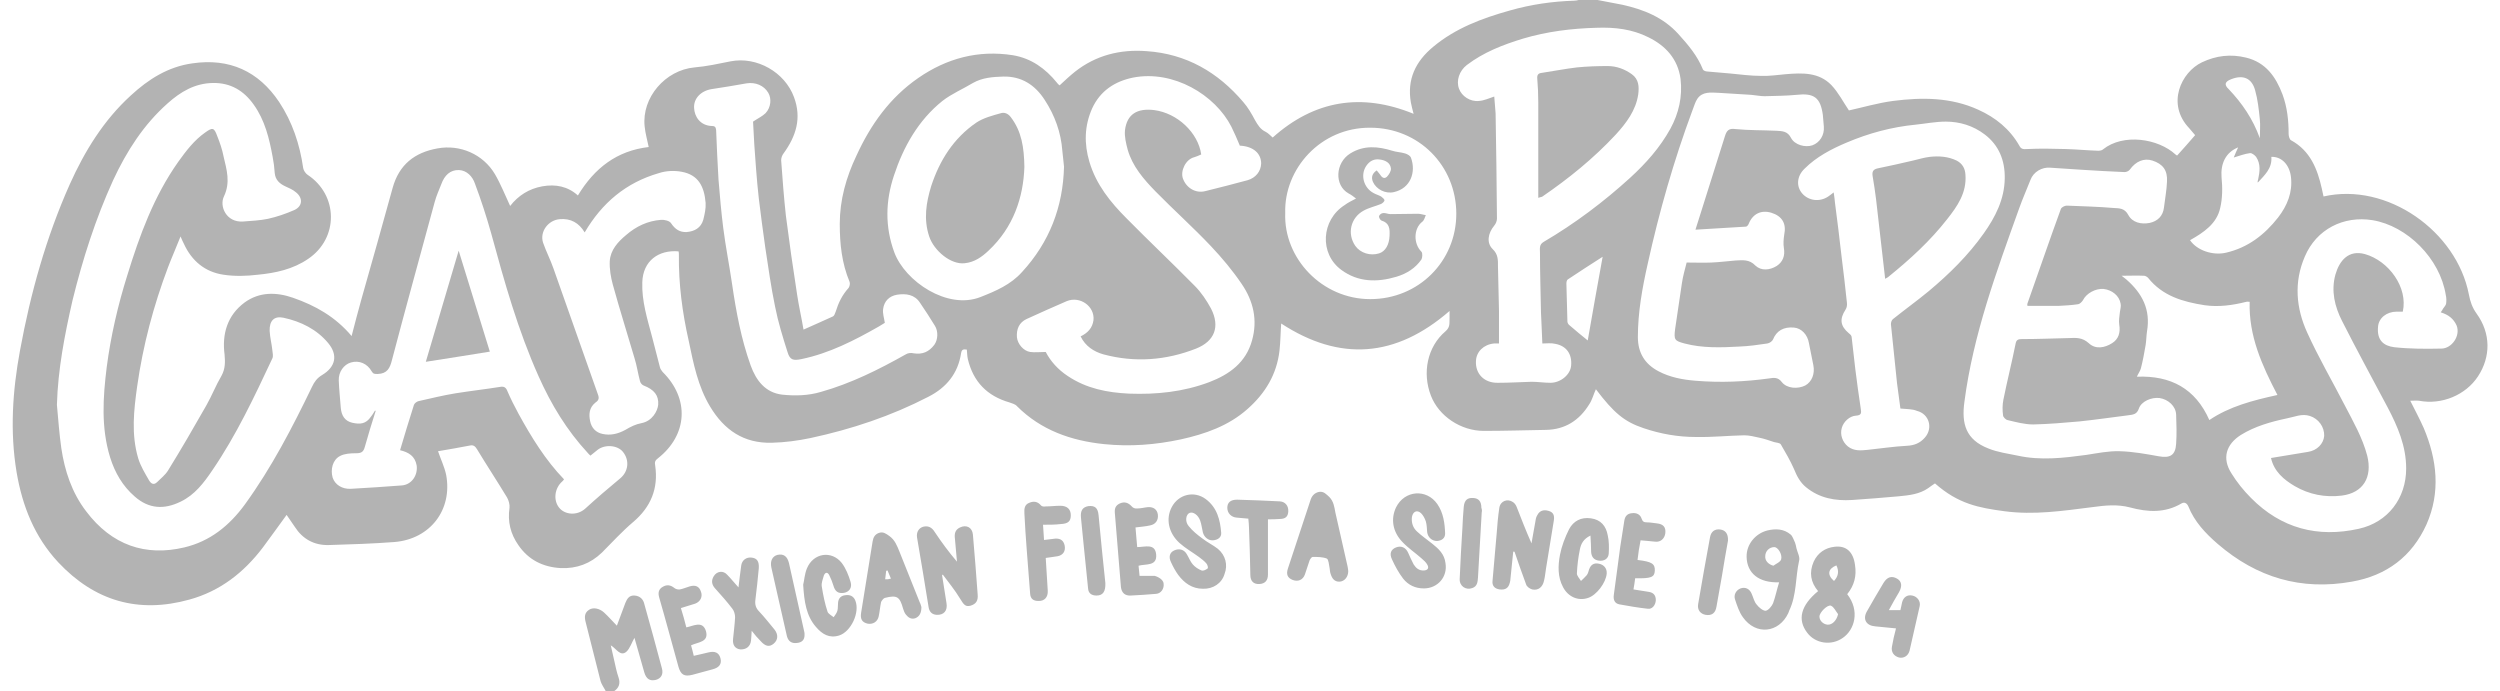 <svg viewBox="0 0 738 204" xmlns="http://www.w3.org/2000/svg"><g fill="#b3b3b3"><path d="M471.6 0c2.4.5 4.9.9 7.3 1.4 6.3 1.4 12.1 3.7 16.6 8.7 2.9 3.2 5.6 6.4 7.2 10.4.1.3.8.6 1.2.6l6.9.6c3 .3 6.1.7 9.1.7 2.4.1 4.9-.3 7.3-.5 4.8-.4 9.7-.6 13.4 3.2 2.1 2.2 3.5 5 5.2 7.5 4.1-.9 8.5-2.2 13-2.8 8.6-1.1 17.1-1.1 25.2 2.6 5.1 2.3 9.3 5.7 12.1 10.6.5 1 1.1 1.1 2.3 1 3.8-.2 7.7-.1 11.5 0 3.2.1 6.3.4 9.5.5.5 0 1.1-.1 1.4-.4 6-4.8 16.3-3.2 21.4 1.5.2.1.3.3.5.3 1.8-2 3.5-3.9 5.3-6-.4-.5-1.1-1.3-1.7-2-6.9-7.2-2.4-16.6 3.7-19.5 4.2-2 8.5-2.5 13-1.4 5.8 1.4 8.8 5.6 10.8 10.9 1.4 3.8 1.8 7.7 1.8 11.7 0 .6.3 1.6.7 1.8 5.7 3.1 7.8 8.5 9.1 14.3.2.8.3 1.5.5 2.3 18.8-4.3 39.3 10.3 42.9 28.9.4 2.1 1 3.9 2.3 5.7 4.2 5.8 4.2 12.7.4 18.5-3.6 5.5-10.7 8.5-17.4 7.2-.8-.1-1.7 0-2.6 0 1.4 2.8 2.8 5.4 4 8.1 3.9 9.3 5 18.9.8 28.4-4.3 9.5-11.8 15.1-22 16.9-15 2.7-28.1-1.2-39.6-11.1-3.7-3.2-6.9-6.6-8.7-11.1-.4-.9-1.1-1.4-2-.9-4.9 2.9-10 2.6-15.2 1.2-3.8-1-7.4-.6-11.1-.1-8.7 1.1-17.3 2.4-26.1 1.2-7.4-1-13.5-2.1-20.4-8.2-.7.5-1.4.9-2 1.4-2.6 1.8-5.6 2.1-8.6 2.4-4.6.4-9.3.8-13.9 1.1-4.9.3-9.6-.5-13.6-3.8-1.7-1.4-2.7-3.3-3.5-5.3-1.1-2.5-2.5-4.9-3.9-7.3-.3-.5-1.3-.5-2-.7-1.5-.5-2.9-1-4.4-1.3-1.4-.3-2.9-.7-4.4-.7-4.8.1-9.5.6-14.3.5-5.2 0-10.4-.9-15.4-2.6-5.7-1.9-8.8-4.5-14.1-11.5-.7 1.5-1.1 3.2-2 4.5-2.9 4.7-7.1 7.4-12.7 7.5-6.1.1-12.2.3-18.4.3-6.8 0-13.3-4.4-15.6-10.4-2.6-6.7-1.1-14.4 4.3-19 1.5-1.3 1.1-2.5 1.2-3.9v-2.1c-15.9 13.8-32.4 15-49.7 3.7-.2 2.6-.2 5.3-.5 8-.8 7-4.2 12.6-9.4 17.2-5.6 5-12.5 7.4-19.7 9-7.5 1.6-15 2.2-22.7 1.4-9.7-1-18.6-4.1-25.7-11.2-.5-.6-1.4-.8-2.2-1.1-6.6-1.9-10.7-6.1-12.3-12.8-.2-.9-.2-1.8-.3-2.8-.9-.1-1.5-.2-1.7 1.1-.9 5.9-4.3 10.1-9.6 12.8-11 5.7-22.7 9.6-34.8 12.2-3.8.8-7.6 1.3-11.5 1.4-8.2.2-14-3.7-18.2-10.7-3.6-6-4.9-12.7-6.3-19.4-1.9-8.4-3-16.8-2.9-25.4 0-.3 0-.7-.1-1-5.9-.5-10.5 2.8-10.7 9.1-.2 5.6 1.5 10.9 2.9 16.2.8 3 1.5 5.9 2.3 8.9.1.5.5 1 .8 1.4 8 7.9 7.4 18.6-1.4 25.5-.8.6-1 1.1-.8 2.1 1 6.8-1.3 12.3-6.5 16.7-3.3 2.8-6.2 6-9.2 9-3.4 3.3-7.5 4.8-12.2 4.6-5.2-.3-9.5-2.4-12.5-6.8-2.3-3.3-3.2-6.9-2.6-11 .1-.9-.2-2.1-.7-3-2.9-4.8-6-9.5-8.9-14.3-.5-.8-1-1.3-2-1.1-3.2.6-6.4 1.2-9.5 1.7.8 2.4 1.9 4.6 2.4 7 1.9 10.3-4.7 18.9-15.2 19.8-6.5.5-13 .7-19.5.9-4.3.1-7.7-1.8-10-5.4-.8-1.2-1.6-2.3-2.4-3.5-2.4 3.3-4.7 6.5-7 9.6C72 169 65 174.5 55.9 177c-15.1 4.2-28 .4-38.7-11-7-7.5-10.6-16.6-12.3-26.6-2-12-1.2-24 1-35.9C9 86.6 13.6 70.1 20.6 54.4c4.4-9.8 10-18.9 18-26.2 5.2-4.8 11-8.5 18.2-9.5 10.9-1.6 19.5 2.3 25.6 11.4 3.9 5.9 6.1 12.5 7.1 19.5.1.7.7 1.6 1.3 2 9.1 6 9.2 18.7.2 24.8-4.5 3.1-9.7 4.2-14.9 4.7-3.3.4-6.8.5-10.1 0-5.5-.8-9.4-4.1-11.7-9.1-.3-.6-.6-1.2-1-2.2-1.3 3.3-2.6 6.2-3.7 9.1-4.3 11.4-7.4 23.1-9.1 35.1-1 7.1-1.8 14.2.3 21.3.7 2.3 2 4.4 3.2 6.5.6 1 1.4 1.5 2.4.5 1.1-1.1 2.4-2.1 3.2-3.4 3.9-6.3 7.6-12.7 11.3-19.2 1.6-2.8 2.8-5.9 4.5-8.8 1.1-2 1.1-4 .9-6.2-.8-6.1.8-11.6 5.9-15.4 4.4-3.2 9.4-3.1 14.3-1.4 6.6 2.3 12.5 5.6 17.3 11.3 1-3.8 1.9-7.4 2.9-10.9 3.1-10.9 6.2-21.9 9.2-32.8 1.9-6.9 6.5-10.5 13.3-11.7 6.6-1.2 13.4 1.7 16.9 7.6 1.7 2.9 3 6.2 4.5 9.4 2.4-3.1 5.6-5.1 9.5-5.8s7.5 0 10.5 2.7c4.9-8.1 11.5-13.2 20.9-14.3-.4-2-1-4-1.2-6.1-.9-8.5 6.1-16.6 14.7-17.4 3.6-.3 7.2-1.1 10.7-1.8 7.7-1.5 16 3.2 18.7 10.6 2.3 6.2.6 11.5-3.1 16.6-.4.5-.7 1.3-.7 2 .4 5.5.8 11 1.4 16.4 1 7.8 2.1 15.5 3.3 23.2.5 3.4 1.3 6.8 1.9 10.4 3.1-1.4 5.9-2.6 8.7-3.9.4-.2.6-.9.8-1.4.8-2.6 1.9-4.9 3.8-7 .3-.4.5-1.3.3-1.8-2.3-5.5-2.9-11.2-2.9-17.1 0-7.1 1.9-13.8 4.9-20.1 4.2-9.2 9.9-17.2 18.3-23s17.7-8.3 27.9-6.7c5.4.9 9.6 3.9 13 8.1.2.3.5.6.8.8 1.5-1.4 3-2.8 4.5-4 6.2-4.9 13.4-6.7 21.2-6.1 11.7.8 21 6.2 28.5 15 1.4 1.6 2.5 3.5 3.5 5.4.8 1.4 1.6 2.7 3.1 3.4.8.4 1.4 1.1 2.1 1.7 12.3-11 26.2-13.3 41.6-7-.3-1.2-.6-2.2-.8-3.3-1.2-6.9 1.4-12.2 6.6-16.5 6.6-5.5 14.4-8.4 22.6-10.7C452 1.3 458.3.4 464.8.2c.4 0 .8-.1 1.2-.2h5.6zM16.8 119.5c.4 4.3.7 8.6 1.3 12.8 1 6.7 3.1 13.1 7.3 18.6 7.6 10.1 17.6 13.4 29 10.7 7.6-1.8 13.3-6.4 17.9-12.7 7.9-10.9 14-22.7 19.8-34.7.7-1.5 1.5-2.6 3-3.5 4-2.4 4.7-5.9 1.8-9.4-3.4-4.1-8.1-6.4-13.2-7.5-2.8-.6-4.2.9-4.1 3.9.1 1.9.6 3.8.8 5.7.1.8.3 1.8 0 2.4-5.3 11.3-10.6 22.6-17.7 33-2.5 3.7-5.2 7.3-9.4 9.3-4.9 2.4-9.4 2.1-13.5-1.5-3.6-3.1-5.9-7.1-7.3-11.6-2.7-8.8-2.1-17.7-1-26.6 1.2-9.2 3.3-18.3 6.1-27.2 3.6-11.7 7.8-23.2 15-33.4 2.3-3.2 4.7-6.4 8-8.7 2.1-1.5 2.6-1.5 3.5 1 .8 2 1.5 4 1.9 6.1.9 3.9 2.1 7.6.1 11.8-1.4 2.9.7 7.7 5.6 7.4 2.5-.2 5-.3 7.4-.8 2.7-.6 5.3-1.5 7.8-2.6 2.4-1.1 2.6-3.5.5-5.2-.9-.8-2.1-1.3-3.2-1.8-1.7-.8-2.9-1.9-3.1-3.9-.1-1.6-.3-3.2-.6-4.7-1-5.5-2.3-10.9-5.6-15.5-2.9-4.1-6.8-6.5-12.1-6.4s-9.5 2.6-13.3 6c-7.1 6.3-12.1 14.1-16.1 22.7-5.2 11.4-9 23.3-12 35.5-2.3 10.1-4.3 20.3-4.6 30.8zm438.5-18.1c-.1-3.3-.3-6.2-.4-9.1-.1-5.9-.3-11.8-.3-17.7 0-1.2-.3-2.4 1.1-3.2 9.2-5.4 17.7-11.8 25.5-18.9 4.7-4.3 8.8-8.9 11.9-14.5 2.5-4.6 3.6-9.5 3-14.7-.8-5.9-4.4-9.8-9.5-12.3-4.8-2.4-9.9-3-15.3-2.8-7.4.2-14.6 1.1-21.7 3.2-5.9 1.8-11.6 4-16.6 7.8-2.2 1.7-3.2 4.6-2.3 7 .8 2.2 3.3 3.9 5.9 3.6 1.5-.1 3-.8 4.5-1.3.1 1.6.3 3.3.4 5 .2 10.3.3 20.7.4 31 0 .7-.3 1.5-.8 2.1-1.9 2.3-2.3 5.1-.5 6.9 1.7 1.6 1.6 3.3 1.6 5.2l.3 13.1v9.6H441c-3 .3-5.2 2.4-5.3 5.2-.2 3.8 2.5 6.5 6.5 6.4 3.3 0 6.6-.2 9.9-.3 1.9 0 3.7.3 5.6.3 3 0 5.9-2.4 6.1-5.1.3-3.4-1.4-5.8-4.7-6.4-1.2-.3-2.5-.1-3.8-.1zm-344.6 19.8c.1 0 .1.1.2.1-1.1 3.5-2.2 7-3.2 10.6-.4 1.5-1 1.9-2.6 1.9s-3.4.1-4.7.8c-2.2 1.1-2.9 4-2.2 6.4.7 2.1 2.8 3.4 5.3 3.3 5-.3 10.1-.6 15.1-1 2.9-.2 4.8-3 4.4-5.9-.5-2.8-2.4-3.9-4.9-4.5 1.3-4.5 2.7-8.9 4.1-13.4.2-.5.9-1 1.4-1.1 3.6-.8 7.2-1.7 10.9-2.3 4.4-.7 8.8-1.2 13.2-1.9 1.1-.2 1.7.2 2.1 1.3 1 2.3 2.1 4.5 3.3 6.7 3.8 6.9 7.9 13.6 13.4 19.3-.2.3-.3.4-.5.6-2.3 2-2.7 5.5-1 7.7s5.3 2.5 7.7.4c3.4-3.1 6.9-6.1 10.4-9 2.4-2 2.8-5.3.8-7.8-1.6-2-5.3-2.3-7.5-.6-.7.6-1.4 1.1-2.1 1.7-.3-.3-.6-.5-.8-.8-6.2-6.7-10.8-14.3-14.5-22.6-6.1-13.6-10.1-27.9-14-42.2-1.4-5-3-9.9-4.8-14.7-.7-2.1-2.4-3.9-4.7-4-2.6-.1-4.3 1.6-5.2 4.1-.7 1.8-1.5 3.5-2 5.4-4.2 15.5-8.5 31-12.6 46.6-.6 2.4-1.4 4-4.2 4.1-1 0-1.3 0-1.8-.8-1.3-2.3-3.7-3.3-6.1-2.6-2.1.6-3.7 2.8-3.6 5.3.1 2.7.4 5.4.6 8.1.2 2.3 1.2 3.9 3.4 4.4 2.3.5 4 .4 5.5-1.8.5-.6.8-1.2 1.2-1.8zM366 43c-.8-1.9-1.6-3.8-2.5-5.6-4.8-9.4-17.1-16.8-29-14.5-5.4 1.1-9.7 3.9-12.1 9.1-2.3 5.2-2.4 10.4-.8 15.8 2 6.7 6.2 11.9 11 16.7 6.6 6.7 13.5 13.2 20.1 19.9 1.9 1.9 3.5 4.3 4.8 6.7 2.7 5.3 1.1 9.6-4.4 11.8-8.9 3.5-18.1 4.2-27.4 1.7-2.8-.8-5.3-2.4-6.7-5.3 2.1-1 3.5-2.5 3.8-4.8.4-4.1-4-7.2-7.9-5.6-4 1.7-7.9 3.5-11.9 5.3-2.1 1-3 2.9-2.8 5.4.2 1.9 1.9 4 3.9 4.3 1.4.2 2.9 0 4.6 0 1.4 2.7 3.6 5.2 6.5 7.1 5.5 3.7 11.7 4.9 18.1 5.2 8.1.3 16-.5 23.7-3.4 6-2.3 10.8-5.8 12.6-12.3 1.7-6 .4-11.6-3-16.6-2.7-4-5.8-7.7-9.1-11.2-5.3-5.6-11-10.7-16.4-16.2-3.5-3.6-6.8-7.4-8.2-12.3-.5-1.9-1-3.9-.8-5.8.6-4.7 3.6-6.5 8.6-5.9 6.9.9 13 6.7 13.9 13.1-.7.3-1.3.6-2 .8-2.6.6-4.2 4.1-3.4 6.3 1 2.8 3.8 4.5 6.7 3.7 4.1-1 8.3-2.1 12.4-3.2 2.4-.7 3.9-2.6 4-4.9 0-3-2.3-5.1-6.3-5.3zm354.5 49.2c.3-.4.5-.7.7-1.1.3-.5.8-.9.9-1.5.1-.8.1-1.7-.1-2.5-1.7-10.8-11.4-20.4-21.6-22.1-8.6-1.4-16.6 2.7-20 10.7-3.3 7.6-2.6 15.3.7 22.5 3.3 7.3 7.4 14.3 11.1 21.5 2.5 4.8 5.2 9.5 6.6 14.8 1.6 6.4-1.2 11-7.5 11.8-4.9.6-9.6-.3-13.9-2.8-3.2-1.9-6.1-4.3-7-8.3 3.7-.6 7.3-1.2 10.9-1.8 2.7-.4 4.6-2.4 4.8-4.7.1-2.7-1.7-5.1-4.2-5.9-2.4-.8-4.6.3-6.8.7-4.7 1-9.4 2.3-13.6 4.9-4.4 2.8-5.6 6.9-2.8 11.3 1.6 2.6 3.6 5.1 5.8 7.3 8.9 9 19.7 11.8 31.8 9.1 8.6-1.9 14-9 14-17.8 0-6.6-2.5-12.4-5.5-18.1-4.5-8.5-9.1-16.9-13.4-25.4-2.2-4.3-3.3-8.9-2-13.7 1.2-4.2 3.9-7.4 8.7-6.1 7.1 2 12.8 9.9 11.2 17h-1.8c-3 0-5.3 1.9-5.5 4.4-.4 4 1.6 5.7 4.8 6.1 4.6.5 9.3.5 13.9.4 3 0 5.7-3.7 4.5-6.8-.9-2-2.4-3.2-4.7-3.9zM561 120.6c-.3-2.5-.7-5-1-7.5l-1.8-17.4c0-.5.2-1.2.6-1.5 3.5-2.8 7.1-5.4 10.5-8.2 6.1-5.1 11.7-10.6 16.3-17.1 3.4-4.8 6.1-10 6.2-16.2.1-5.3-1.7-9.8-5.9-13-3.4-2.6-7.4-3.8-11.5-3.8-3 0-6 .6-8.9.9-7.1.7-13.8 2.5-20.4 5.3-4.5 1.9-8.9 4.2-12.4 7.7-2.3 2.2-2.5 5.2-.7 7.3 1.9 2.2 5.2 2.6 7.7.9.5-.3.9-.7 1.6-1.2.2 1.2.3 2.2.4 3.2.7 5.2 1.3 10.3 1.9 15.5.6 4.6 1.1 9.2 1.6 13.8.1.7 0 1.5-.4 2.1-1.8 2.8-1.6 4.8 1 7 .4.3.8.7.8 1.1.4 3.2.7 6.4 1.1 9.6.5 3.9 1 7.7 1.6 11.6.2 1.2.2 1.9-1.4 2-1.9.1-3.7 1.8-4.2 3.6-.6 2 .2 4.2 1.8 5.5 1.8 1.4 3.8 1.2 5.8 1 3.9-.4 7.7-1 11.6-1.2 2.2-.1 3.9-.8 5.3-2.4 2.5-2.8 1.3-7-2.3-7.9-1.4-.6-3-.5-4.9-.7zm37.5-30.3c0-.2-.1-.5 0-.7 3.3-9.3 6.5-18.7 9.9-28 .2-.4 1.1-.9 1.7-.9 4.6.2 9.3.3 13.9.7 1.6.1 3.2 0 4.3 2.1 1.2 2.2 3.8 2.8 6.3 2.3 2.3-.5 3.9-2 4.2-4.5.3-2.6.8-5.1.9-7.7.2-3.3-1.2-5.2-4.3-6.2-2.5-.8-4.9.2-6.7 2.7-.3.4-1 .7-1.5.7-4.3-.2-8.6-.4-12.9-.7-3.1-.2-6.1-.4-9.1-.6-2.4-.2-4.9 1.2-5.8 3.6-1.1 2.8-2.3 5.5-3.3 8.3-6.7 18.7-13.6 37.3-16.2 57.2-.9 6.5.4 11.2 7.1 13.8 2.7 1.1 5.7 1.5 8.6 2.1 6.8 1.5 13.5.7 20.2-.2 3.3-.5 6.6-1.2 9.9-1.1 3.9.1 7.7.8 11.6 1.5 3.3.6 4.9-.3 5.1-3.7.2-2.9.1-5.8 0-8.6-.1-2.5-2.3-4.5-4.9-4.9-2.4-.3-5.4 1-6.1 3.1-.6 1.8-1.8 1.8-3.2 2-4.8.6-9.5 1.3-14.3 1.8-4.6.4-9.1.8-13.7.9-2.5 0-5.1-.7-7.6-1.3-.5-.1-1.3-.9-1.3-1.4-.2-1.5-.2-3.1.1-4.6 1.1-5.5 2.5-11 3.6-16.5.2-1.2.8-1.4 1.8-1.4 4.7 0 9.3-.2 14-.3 2.1-.1 3.9-.2 5.8 1.5 2 1.9 4.7 1.4 6.9 0 1.9-1.2 2.5-3.1 2.1-5.5-.2-1.2.1-2.5.2-3.7.1-.8.4-1.7.2-2.5-.4-2.3-2.5-4-5-4.3-2.4-.2-5.1 1.3-6.1 3.3-.3.5-.9 1.1-1.4 1.2-2 .3-3.9.4-5.9.5h-9.1zm-98-22.5c3-9.6 5.9-18.6 8.7-27.6.5-1.6 1.1-2.4 3.1-2.1 4 .4 8 .3 12.1.5 1.7.1 3.3.1 4.3 2.1 1.1 2.1 4.2 2.9 6.3 2.2 2.2-.8 3.6-3 3.4-5.5-.1-1.2-.2-2.4-.3-3.5-.7-5.1-2.6-6.5-7.8-5.9-3.1.3-6.3.3-9.4.4-1.3 0-2.6-.3-3.9-.4-3.2-.2-6.4-.4-9.7-.6-2.3-.1-4.7-.4-6.2 1.7-.7 1-1 2.3-1.5 3.5-5.5 14.8-9.8 29.9-13.2 45.3-1.6 7.1-2.9 14.3-2.9 21.6 0 4.7 2.1 8 6.1 10.1 3.4 1.8 7.2 2.5 11 2.8 7.3.6 14.5.3 21.7-.7 1.3-.2 2.6-.4 3.7 1.1 1.5 1.9 4.7 2.1 6.9 1 2-1.1 2.9-3.5 2.4-6-.4-2.2-.9-4.3-1.3-6.5-.4-2.5-2.2-4.4-4.4-4.6-3.1-.3-5.2 1-6.2 3.5-.2.5-1 1.1-1.7 1.2-2.7.4-5.5.8-8.2.9-5.4.3-10.9.5-16.2-.9-3-.8-3.2-1.1-2.8-4.3.7-4.5 1.3-9 2-13.5.3-2.1.9-4.1 1.4-6.1 2.6 0 5 .1 7.3 0 2.4-.1 4.7-.4 7.1-.6 2.1-.1 4.1-.4 5.9 1.5 1.7 1.6 4.2 1.4 6.3.1 1.8-1.2 2.5-3 2.1-5.3-.2-1.2-.1-2.6.1-3.9.7-3.3-.6-5.5-3.8-6.5-3-.9-5.5.3-6.7 3.3-.1.3-.5.8-.8.8-4.7.3-9.5.6-14.9.9zM222.3 35.9c1.5-1 2.8-1.6 3.7-2.5 1.6-1.7 1.8-4.3.8-6-1.3-2.2-3.8-3.2-6.4-2.8-3.4.6-6.9 1.2-10.3 1.7-3.2.5-5.4 2.8-5.2 5.6.1 2.4 1.7 5.2 5.3 5.3.9 0 1.1.4 1.2 1.2.2 4.9.4 9.7.7 14.6.4 4.8.8 9.6 1.4 14.3.7 5.5 1.8 11 2.6 16.5 1.2 8.2 2.7 16.3 5.5 24.1 1.6 4.4 4.3 8 9.3 8.6 3.8.4 7.7.3 11.4-.8 8.9-2.5 17.1-6.6 25.1-11.1.6-.4 1.6-.5 2.3-.3 2.6.4 4.5-.4 6.1-2.5 1.1-1.5 1.2-4 .2-5.6-1.4-2.3-2.9-4.6-4.4-6.8-1.6-2.5-4.2-2.8-6.8-2.4-2.3.4-3.8 1.9-4.1 4.2-.2 1.3.3 2.7.5 4.1-.5.3-1.1.7-1.8 1.1-7.2 4.1-14.6 7.9-22.8 9.6-2.4.5-3.4.3-4.1-2-1.4-4.4-2.8-8.9-3.7-13.5-1.2-5.8-2-11.6-2.9-17.5-.7-4.8-1.3-9.6-1.9-14.4-.3-2.9-.6-5.7-.8-8.6-.4-4.9-.7-9.7-.9-14.1zm91.8 13.3c-.2-1.6-.3-3.1-.5-4.7-.4-5.4-2.2-10.4-5.2-15-2.9-4.5-6.9-7-12.2-6.9-3.1.1-6.2.3-9 1.9-3 1.8-6.3 3.2-9 5.3-7.1 5.7-11.5 13.5-14.3 22-2.5 7.5-2.7 15.1.1 22.7 3.2 8.6 15.7 17 25.4 13.2 4.6-1.8 9-3.7 12.3-7.4 8.1-8.8 12.1-19.2 12.4-31.1zM172.6 68.6c-1.7-2.8-4.1-4.2-7.4-3.9-3.4.3-5.9 3.7-4.9 6.9.9 2.6 2.2 5.1 3.1 7.7 4.4 12.4 8.8 24.9 13.2 37.4.4 1.2-.2 1.7-.9 2.2-1.8 1.5-1.9 3.4-1.5 5.4s1.7 3.4 3.7 3.8c2.3.5 4.5 0 6.7-1.2 1.5-.9 3.1-1.7 4.8-2 3.1-.6 4.7-3.5 4.9-5.4.2-2.8-1.2-4.5-4.3-5.7-.5-.2-1-.8-1.1-1.4-.6-2.2-.9-4.5-1.6-6.7-2.1-7.2-4.4-14.4-6.4-21.7-.6-2.2-1-4.6-.9-6.9.2-3.3 2.4-5.7 4.8-7.7 3-2.6 6.4-4.2 10.3-4.5 1-.1 2.6.3 3 1 1.2 1.8 2.6 2.7 4.6 2.6 2.3-.2 4.2-1.2 4.9-3.6.4-1.6.8-3.3.7-5-.4-4.8-2.1-8.3-7.1-9.2-2.1-.4-4.6-.3-6.7.4-9.7 2.8-16.8 8.8-21.9 17.5zm206.8-5.7c-.5 13.3 10.8 25.4 25.1 25.4s25.4-11.2 25.4-25.2c0-14.2-11.1-25.4-25.4-25.4-14.7-.1-25.5 12.2-25.1 25.2zm292.9 53.7c-4.6-8.8-8.5-17.5-8.2-27.5-.4 0-.7-.1-1 0-4 1-8.1 1.6-12.3 1-6.4-1-12.4-2.7-16.7-8.1-.3-.3-.8-.6-1.2-.6-2.1-.1-4.3 0-6.6 0 .6.5 1 .8 1.4 1.1 4.7 4.1 7.2 8.9 6.1 15.3-.2 1.3-.2 2.7-.4 4-.4 2.3-.8 4.6-1.4 6.9-.2.8-.8 1.6-1.2 2.5 10-.4 17.3 3.5 21.4 12.8 5.9-4 12.8-5.8 20.1-7.4zm-25.8-45.7c2 3 6.7 4.6 10.6 3.7 6.5-1.5 11.4-5.3 15.4-10.4 2.7-3.5 4.3-7.4 3.8-11.9-.4-3.6-2.7-6.1-5.8-6 .3 3.4-2 5.4-4 7.6-.1-.3 0-.6.1-.9.5-2.3.8-4.6-.6-6.7-.4-.5-1.3-1.2-1.8-1.1-1.6.2-3.1.8-4.8 1.3.4-.9.8-2 1.3-3-3.7 1.5-5.2 4.8-4.9 8.8.3 3 .3 6.2-.4 9.1-1 4.6-4.8 7.2-8.9 9.5zm-177.8 29.6c1.4-8.1 2.9-16.4 4.4-24.7-3.4 2.2-6.9 4.4-10.3 6.7-.3.2-.4.8-.4 1.2l.3 11.2c0 .4.3.9.6 1.1 1.8 1.6 3.7 3.1 5.4 4.5zm198.4-59.7c0-1.9.2-3.8 0-5.6-.3-2.9-.6-5.8-1.4-8.6-1-3.6-3.6-4.6-7.1-3.2-1.8.7-2.1 1.6-.7 2.9 4 4.2 7.2 8.9 9.2 14.5z"/><path d="M178.8 204c-.5-1-1.2-1.9-1.5-2.9-1.5-5.8-2.9-11.6-4.4-17.4-.4-1.5-.4-2.8 1-3.7 1.2-.8 3.1-.4 4.4.8.7.6 1.3 1.3 1.9 1.9s1.2 1.3 1.9 2c.9-2.4 1.7-4.5 2.5-6.7.5-1.2 1.1-2.3 2.7-2.2s2.6 1.1 2.9 2.5c1.8 6.3 3.5 12.7 5.2 19 .5 1.8-.3 3-1.8 3.4-1.7.4-2.8-.2-3.4-2.2-1-3.5-2-7-2.9-10.2-.8 1.3-1.3 3.1-2.4 4.1-1.8 1.5-2.9-.9-4.6-1.9.4 1.7.7 3.1 1 4.4.4 1.7.7 3.4 1.3 5.1.6 1.8.1 3.1-1.4 4.1-.8-.1-1.6-.1-2.4-.1zm346.4-32.1c-6 .2-9.5-2.7-9.6-7.5-.1-3.7 2.6-6.9 6.1-7.8 2.5-.6 4.9-.5 6.9 1.2.6.5.9 1.6 1.3 2.4.2.5.3 1.1.4 1.6.3 1.3 1.1 2.6.8 3.7-1.1 4.9-.7 10.1-2.9 14.7-.1.3-.2.5-.3.8-2.8 5.9-9.6 6.6-13.4 1.2-1.1-1.5-1.7-3.4-2.3-5.2-.5-1.4.3-2.8 1.6-3.3 1.4-.5 2.7.1 3.3 1.6.5 1.1.7 2.3 1.5 3.2.6.8 1.8 1.8 2.6 1.8.8-.1 1.8-1.3 2.2-2.2.7-1.9 1.1-4 1.8-6.2zm-1.7-4.9c.8-.6 2.1-1.1 2.3-1.9.4-1.5-1-3.6-2-3.6-1.5 0-2.7 1.2-2.7 2.7-.1 1.3.9 2.4 2.4 2.8zm-76.8-4.1c-.3 2.6-.5 5.2-.8 7.8 0 .5-.1.9-.2 1.3-.4 1.6-1.3 2.2-3 2-1.5-.2-2.3-1.1-2.1-2.6.4-4.6.8-9.2 1.2-13.7.2-2.6.4-5.2.8-7.8.3-2 2.4-2.8 4-1.7.5.3.9.9 1.1 1.4 1.4 3.6 2.8 7.2 4.4 10.8.4-2.1.7-4.2 1.1-6.2.1-.7.2-1.5.6-2.1.7-1.4 1.9-1.7 3.3-1.3 1.5.4 1.8 1.4 1.6 2.8-.8 4.7-1.5 9.4-2.3 14.1-.2 1.2-.3 2.5-.6 3.7-.4 1.9-1.7 3-3.5 2.6-.7-.2-1.6-.8-1.8-1.5-1.2-3.2-2.3-6.4-3.4-9.6-.1-.1-.3-.1-.4 0zm-168.6 6.9c.4 2.7.9 5.5 1.3 8.2.4 2.3-.8 3.6-2.9 3.5-1.5-.1-2.2-1-2.4-2.4-1.1-6.8-2.2-13.6-3.4-20.5-.2-1.5.5-2.7 1.8-3.1 1.5-.4 2.6.2 3.4 1.5 2 3 4.2 6 6.6 8.8-.2-2.2-.4-4.5-.6-6.7-.2-1.5 0-2.7 1.5-3.4 1.9-.9 3.6 0 3.8 2.1.5 5.9 1 11.8 1.4 17.6.2 2-.5 2.9-2.1 3.4-1.5.4-2-.3-3.1-2.1-1.5-2.5-3.4-4.8-5.1-7.1 0 .1-.1.1-.2.2zm142.2 3.9c-2.5 0-4.6-1-6.1-2.9-1.3-1.7-2.4-3.7-3.3-5.7-.8-1.7-.3-2.9 1.2-3.5s2.9 0 3.6 1.6c.5 1.1 1 2.3 1.6 3.4.7 1.1 1.6 1.9 3.1 1.8 1.2-.1 1.4-.8 1-1.6s-1.1-1.4-1.8-2c-1.8-1.6-3.9-3-5.6-4.8-2.9-3-3.5-6.8-1.9-10.2 2.5-5.1 9-5.6 12.2-1 1.8 2.6 2.2 5.7 2.3 8.7 0 1.4-1 2.1-2.4 2.2-1.5 0-2.7-1.1-2.9-2.6-.1-1.1-.1-2.2-.4-3.2-.3-.9-.8-1.8-1.4-2.4-1.2-1.1-2.4-.5-2.7 1.1-.2 1.7.3 3.2 1.5 4.3 1.4 1.3 3 2.4 4.5 3.6 1.9 1.5 3.6 3.1 3.9 5.7.7 4.1-2.3 7.5-6.4 7.5zm125 1.7c3.8 4.9 2.2 10.5-1.3 12.9-3.4 2.4-8.1 1.7-10.5-1.5-3-3.9-1.9-8.1 3.2-12.3-2.2-2.6-2.7-5.5-1.3-8.7 1.2-2.6 3.4-4.1 6.2-4.4 3.4-.4 5.5 1.5 6 5.4.5 3.2-.2 6-2.3 8.6zm-2.7 5.9c-.7-.9-1.2-2.1-2.1-2.5-1-.4-3.4 2-3.4 3.2s1.1 2.3 2.4 2.4c1.4.1 2.7-1.3 3.1-3.1zm-.5-14.4c-2.5 1-2.8 2.8-.7 4.6 1.2-1.3 1.6-2.8.7-4.6zm-187 6.9c-3.2 0-5.5-1.7-7.3-4.1-.8-1.1-1.5-2.4-2.1-3.7-.8-1.6-.4-2.9.9-3.5 1.5-.7 3-.3 3.8 1.2.6 1 1 2.1 1.7 2.9s1.6 1.4 2.6 1.8c.5.2 1.3-.2 1.8-.6.2-.1 0-1.1-.4-1.5-.6-.7-1.4-1.3-2.2-1.9-1.9-1.4-3.9-2.5-5.7-4.1-3.3-3-4.1-7.2-2.3-10.6 2-3.8 6.6-4.9 10-2.4s4.3 6.2 4.6 10c.1 1.4-1.1 2.1-2.4 2.2-1.4.1-2.6-.9-3-2.3-.3-1.2-.4-2.4-.8-3.5-.6-1.7-2.1-2.7-3.1-2.3-1.1.4-1.5 2.5-.3 3.9 1.1 1.4 2.6 2.6 4.1 3.7 1.4 1.1 3.1 1.9 4.5 3 2.3 1.9 3 4.8 2 7.4-.8 2.8-3.4 4.5-6.4 4.4zm42.9-5.2c0 1.7-1.1 3-2.5 3.1-1.6.1-2.3-1-2.7-2.3-.2-.5-.2-1.1-.3-1.7-.2-1-.3-2.5-.8-2.8-1.2-.5-2.8-.5-4.2-.5-.3 0-.7.6-.9 1-.5 1.4-.9 2.8-1.4 4.2-.6 1.6-2 2.2-3.6 1.6-1.5-.6-2-1.6-1.4-3.4 2.2-6.7 4.4-13.3 6.6-20 .4-1.4 1.2-2.3 2.6-2.6 1.4-.2 2.1.7 3 1.5 1.3 1.3 1.5 3 1.8 4.6l3.6 15.9c.1.6.2 1.1.2 1.4zm-126 10.6c0 1.8-.6 2.8-1.8 3.3-1.2.4-2.1-.2-2.8-1.1-.4-.5-.6-1.1-.8-1.7-1-3.6-1.8-4.1-5.4-3.2-.4.1-.9.8-1.1 1.2-.3 1.4-.4 2.8-.7 4.2-.3 1.6-1.7 2.5-3.3 2.2-1.6-.4-2.2-1.3-1.9-3.2 1.1-7 2.3-14.1 3.4-21.1.2-1.2.7-2.1 1.9-2.5s2 .2 3 .9c1.7 1.2 2.3 2.9 3 4.6l6 15c.3.5.4 1.2.5 1.4zm-9-8.4c-.4-.9-.7-1.7-1-2.4-.1 0-.3.1-.4.1-.1.8-.2 1.6-.3 2.5h.8s.4-.1.9-.2zm72.2-15.1c.2 2 .3 3.9.5 5.8 2.3 0 5.3-1.2 5.6 2.2.3 3.5-3 2.7-5.2 3.3.1 1.1.2 2 .3 3h4.5s2.5.7 2.6 2.3c.2 1.5-.8 2.9-2.2 3-2.5.2-5 .4-7.5.5-1.7.1-2.7-.8-2.9-2.5l-1.8-21.9c-.1-1.3.2-2.2 1.5-2.8 1.4-.6 2.5-.2 3.5.9.3.4 1 .7 1.6.6 1.1 0 2.1-.3 3.2-.4 1.6-.1 2.7.7 2.9 2.2.2 1.7-.7 2.9-2.3 3.2-1.3.3-2.7.4-4.3.6zm148.2 9.6c4.2.5 5.2 1.1 5.1 3.2-.1 1.9-1.1 2.3-5.8 2.2-.1 1-.3 2.1-.5 3.3 1.5.2 2.9.5 4.4.7s2.2 1 2.2 2.5c-.1 1.5-1.1 2.7-2.4 2.5-2.8-.3-5.6-.8-8.4-1.3-1.4-.3-1.8-1.4-1.6-2.8.6-4.7 1.3-9.4 1.9-14.2.4-2.6.8-5.1 1.2-7.7.2-1.3.9-2.1 2.2-2.2 1.3-.2 2.5.3 2.9 1.6.3.9.7 1.1 1.6 1.1 1 0 1.9.2 2.9.3 1.9.2 2.7 1.1 2.5 2.9-.2 1.6-1.4 2.7-3 2.5-1.3-.1-2.7-.3-4.3-.4-.4 2-.7 3.9-.9 5.8zm-246.3 7.3c.3-1.1.4-3.1 1.1-4.8 1.9-4.6 7.3-5.4 10.3-1.6 1.2 1.6 2 3.6 2.6 5.6.5 1.7-.4 2.9-1.9 3.2-1.8.3-2.7-.4-3.2-2.2-.3-1-.7-2-1.2-3s-1.2-.9-1.6.1c-.3 1.1-.8 2.2-.6 3.3.4 2.5.9 5 1.7 7.4.2.6 1.2 1.1 1.8 1.6.4-.6.9-1.2 1.1-1.9s.1-1.6.2-2.4c.1-1.3.9-2.1 2.2-2.2 1.3-.2 2.4.3 2.9 1.6 1.4 3.5-1.3 9.2-4.8 10.3-2.9.9-5-.4-6.8-2.5-2.9-3.3-3.5-7.5-3.8-12.5zm-15.2 13.6c-.1 1.4-.1 2.1-.2 2.9-.2 1.8-1.5 2.7-3.2 2.6-1.5-.2-2.3-1.3-2.1-3.1.2-2.1.5-4.3.6-6.4 0-.8-.3-1.9-.8-2.5-1.6-2.1-3.3-4-5.1-6-1-1.1-1.2-2.3-.4-3.6.9-1.5 2.8-1.8 4-.4 1.1 1.1 2.1 2.4 3.3 3.7.3-2.3.5-4.4.8-6.4.2-1.7 1.6-2.6 3.1-2.4 1.6.2 2.2 1.1 2.1 3.1-.3 3.1-.6 6.2-1 9.3-.2 1.4.1 2.5 1.1 3.5 1.6 1.7 3 3.5 4.5 5.3 1.2 1.5 1.1 3.1-.2 4.2s-2.5.8-3.9-.8c-.9-.9-1.6-1.7-2.6-3zm-20.9-6.7c.6 1.9 1.1 3.7 1.6 5.7 2.1-.4 4.8-2.1 5.8 1.1.9 3.3-2.3 3.2-4.4 4.2.3 1 .5 1.9.8 3.1 1.5-.3 2.9-.7 4.3-1 2-.5 3.2.1 3.6 1.8.4 1.6-.4 2.7-2.4 3.2s-3.9 1.1-5.9 1.6c-2.4.6-3.4 0-4.1-2.3-1.9-6.8-3.7-13.6-5.7-20.5-.4-1.4-.2-2.5 1.1-3.2 1.2-.7 2.3-.5 3.4.4.4.3 1.1.5 1.6.4 1-.2 1.9-.6 2.9-.9 1.7-.5 2.8 0 3.3 1.5.6 1.5-.1 3-1.7 3.6-1.2.4-2.6.8-4.2 1.3zm268.5-21.4c-2.1 1-2.8 2.5-3.1 4-.5 2.4-.8 4.8-.9 7.2 0 .7.8 1.5 1.2 2.2.6-.6 1.2-1.1 1.7-1.7.4-.5.5-1.1.7-1.7.5-1.4 1.4-2 2.9-1.7s2.4 1.4 2.3 2.9c-.2 2.7-3 6.4-5.5 7.2-2.9 1-5.9-.3-7.4-3.2-1.6-3-1.5-6.3-.9-9.5.5-2.6 1.5-5.2 2.7-7.6 1.3-2.4 3.5-3.6 6.4-3.2 3 .4 4.5 2.3 5 5 .4 1.7.4 3.6.3 5.4-.1 1.5-1.3 2.3-2.9 2.1-1.5-.2-2.2-1.1-2.3-2.6 0-1.5-.1-3-.2-4.8zm-161.6-3.2c.1 1.7.2 3 .3 4.5 1.2-.1 2.2-.3 3.3-.4 1.6-.1 2.5.6 2.8 2.1.3 1.6-.5 2.8-2.1 3.1-1.1.2-2.2.3-3.5.5.2 3.3.4 6.5.6 9.7.1 1.9-1 3.1-2.8 3-1.4 0-2.3-.6-2.4-2.1-.3-4.3-.7-8.6-1-12.9-.3-3.6-.5-7.2-.7-10.9-.1-1.4.1-2.6 1.5-3.1 1.2-.5 2.4-.4 3.4.8.2.3.9.4 1.3.3 1.5 0 2.9-.2 4.4-.2 2 0 3.1 1 3.1 2.8s-.8 2.5-3 2.6c-1.6.2-3.3.2-5.2.2zm251.8 30.6c-2.2-.2-4.2-.4-6.1-.6-2.7-.2-3.8-2.1-2.5-4.4 1.6-2.8 3.2-5.6 4.9-8.4 1.1-1.8 2.4-2.2 4-1.3 1.4.8 1.6 2.2.6 4-1 1.7-2 3.4-3 5.3h3.4c.2-.7.3-1.5.5-2.3.4-1.5 1.5-2.3 3-2s2.5 1.7 2.2 3.1l-3 13.2c-.4 1.5-1.7 2.3-3.1 2-1.5-.4-2.4-1.6-2.1-3.2.3-1.8.7-3.5 1.2-5.4zm-185.4-32.2v16.3c0 1.8-.9 2.7-2.5 2.8-1.7.1-2.7-.8-2.7-2.7-.1-4.7-.2-9.3-.4-14 0-.8-.1-1.6-.2-2.6-1.2-.1-2.3-.2-3.4-.3-1.6-.1-2.8-1.3-2.8-2.9s1-2.4 2.9-2.4c4.2.1 8.4.3 12.6.5 1.6.1 2.6 1.3 2.5 3-.1 1.5-.8 2.2-2.6 2.2-1 .1-2.3.1-3.4.1zm63.1-2c-.4 6.4-.7 12.8-1.1 19.2-.1 1.3-.2 2.6-1.7 3.1-1.9.7-3.8-.6-3.7-2.7.2-5 .5-10 .8-15 .1-2.1.2-4.2.4-6.3.2-2 1.1-2.7 2.8-2.6 1.6.1 2.4 1 2.4 2.9.2.5.2.9.1 1.4zm-111.1 20.8c.1 2.5-.7 3.7-2.6 3.7-1.4 0-2.4-.6-2.5-2.1-.4-4.3-.9-8.6-1.3-12.8-.3-2.7-.5-5.4-.8-8.1-.2-2.1.5-3.1 2.2-3.4 1.9-.2 2.8.5 3 2.7.6 6.6 1.3 13.3 2 20zm-88.8 15.1c.1 1.8-.9 2.5-2.3 2.6-1.5.2-2.5-.5-2.9-2l-3-13.2c-.5-2.4-1.1-4.7-1.6-7.1-.4-1.9.3-3.3 1.8-3.7 1.8-.4 2.9.4 3.4 2.4 1.5 6.7 3 13.5 4.5 20.2.1.3.1.7.1.8zm272.6-27.6c-.6 3.2-1.2 6.9-1.8 10.5-.5 3-1.1 6-1.6 9-.3 1.9-1.4 2.7-3.2 2.4-1.6-.3-2.5-1.5-2.2-3.2 1.1-6.6 2.3-13.1 3.5-19.7.3-1.7 1.4-2.5 3-2.3 1.5.2 2.4 1.2 2.3 3.3zm-56-101.2V30.3c0-2.4-.1-4.8-.3-7.1-.1-1.1.3-1.6 1.4-1.7 3.4-.5 6.9-1.2 10.3-1.6 3-.3 6.1-.4 9.1-.4 2.6 0 5 .9 7.1 2.4s2.2 3.7 1.9 6c-.7 4.7-3.5 8.4-6.6 11.8-6.5 7-13.9 13-21.8 18.4 0 0-.2 0-1.1.3zm-309.5 45.4c-6.2 1-12.4 2-18.9 3 3.2-10.9 6.4-21.7 9.7-32.8 3.1 10.1 6.2 20 9.2 29.8zm411.9-21.5c-.9-8-1.8-15.8-2.7-23.6-.3-2.2-.6-4.5-1-6.7-.2-1.3.1-2 1.5-2.3 3.5-.7 6.9-1.5 10.4-2.3 1.7-.4 3.3-.9 5-1.1 2.7-.3 5.4-.1 7.9 1.1 1.7.9 2.5 2.3 2.6 4.2.4 5.3-2.4 9.3-5.4 13.1-5 6.4-10.9 11.8-17.2 16.9-.3.3-.6.4-1.1.7zm-254.1-33c-.3 8.9-3.2 17.8-10.6 24.7-1.9 1.8-4.1 3.4-7 3.7-4.1.5-9.1-3.7-10.5-7.9-1.7-5.1-.9-10 .6-14.9 2.5-7.6 6.6-14.1 13.3-18.7 2.1-1.4 4.8-2.1 7.3-2.8 1-.3 2.1.1 2.9 1.2 3.2 4.2 3.9 8.9 4 14.7zm97.9 9.3c-.8-.6-1.4-1.1-2.2-1.5-4.3-2.4-3.9-9.1.5-11.8 4-2.5 8.2-2.1 12.4-.8 1.2.4 2.5.4 3.8.8.7.2 1.5.7 1.7 1.2 1.6 4.3-.1 9.1-5 10.2-2.5.6-5.2-.8-6.2-3-.6-1.4-.2-2.5 1.1-3.4.3.4.6.7.9 1.1.5.8 1.2 1.6 2.1.8.6-.6 1.3-1.7 1.2-2.5-.2-1.7-1.7-2.4-3.2-2.6-1.7-.3-3.1.4-4.1 1.9-1.8 2.7-.7 6.5 2.2 8 .7.4 1.5.6 2.2 1 .4.3 1 .8 1 1.1 0 .4-.6.9-1 1.1-1.7.7-3.6 1.1-5.2 2-3.8 2.1-4.9 6.8-2.4 10.4 1.5 2.1 4.4 3 7 2.2 1.9-.6 3-2.6 3.1-5.2.1-2 0-3.8-2.4-4.5-.3-.1-.8-.9-.7-1.3s.7-.9 1.2-.9c.7-.1 1.4.3 2.2.3 2.7 0 5.4-.1 8.1-.1.8 0 1.5.3 2.3.4-.3.7-.5 1.6-1.1 2-2.5 2-2.6 6.4-.2 8.8.4.4.3 1.8 0 2.3-1.8 2.6-4.4 4.2-7.4 5.1-5.7 1.7-11.3 1.6-16.2-2-6.6-4.8-6-14.8 1-19.2.9-.7 2-1.2 3.3-1.9z"/></g></svg>